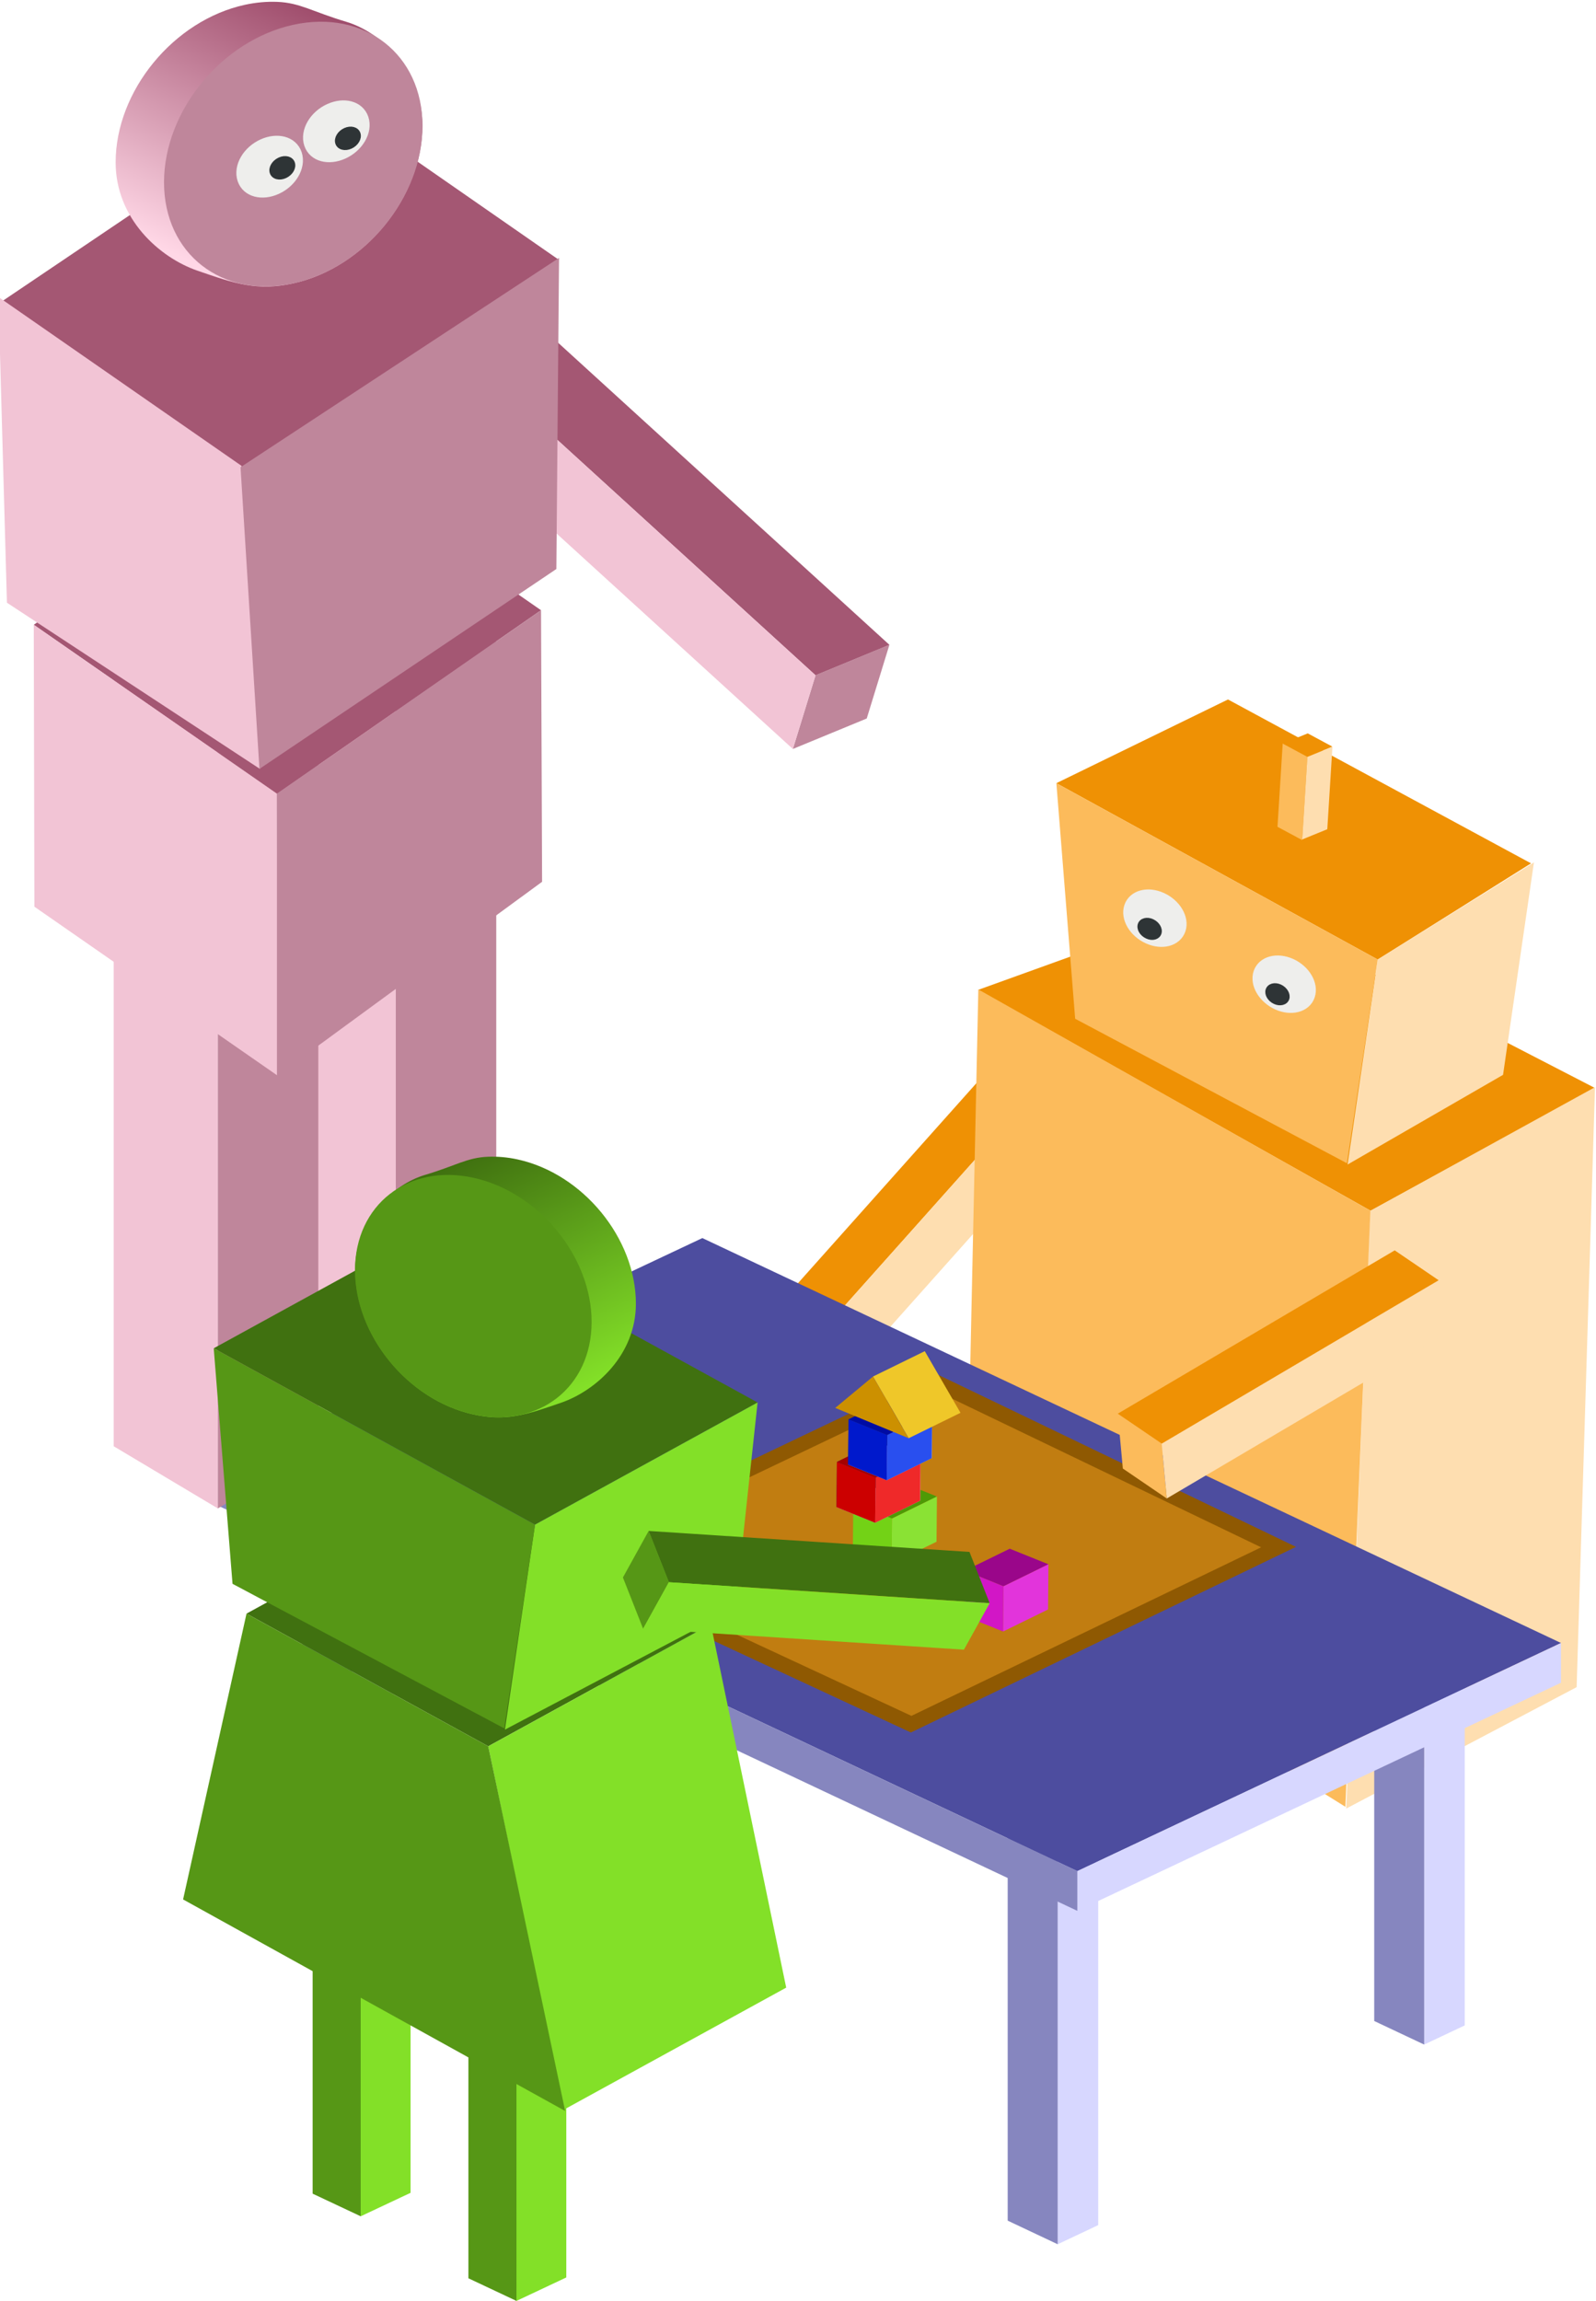 <?xml version="1.0" encoding="UTF-8" standalone="no"?>
<!-- Created with Inkscape (http://www.inkscape.org/) -->

<svg
   xmlns:dc="http://purl.org/dc/elements/1.1/"
   xmlns:cc="http://creativecommons.org/ns#"
   xmlns:rdf="http://www.w3.org/1999/02/22-rdf-syntax-ns#"
   xmlns:svg="http://www.w3.org/2000/svg"
   xmlns="http://www.w3.org/2000/svg"
   xmlns:xlink="http://www.w3.org/1999/xlink"
   xmlns:sodipodi="http://sodipodi.sourceforge.net/DTD/sodipodi-0.dtd"
   xmlns:inkscape="http://www.inkscape.org/namespaces/inkscape"
   version="1.1"
   id="svg2"
   xml:space="preserve"
   width="188.804"
   height="272.094"
   viewBox="0 0 188.804 272.094"
   sodipodi:docname="sparc.svg"
   inkscape:version="0.92.3 (2405546, 2018-03-11)"><defs
     id="defs6"><clipPath
       clipPathUnits="userSpaceOnUse"
       id="clipPath90"><path
         d="m 288,72.409 h 5 v -5 h -5 z"
         id="path88"
         inkscape:connector-curvature="0" /></clipPath><clipPath
       clipPathUnits="userSpaceOnUse"
       id="clipPath96"><path
         d="m 292.914,70.362 c 0,-1.109 -0.902,-2.012 -2.012,-2.012 -1.109,0 -2.011,0.903 -2.011,2.012 0,1.109 0.902,2.012 2.011,2.012 1.11,0 2.012,-0.903 2.012,-2.012 z"
         id="path94"
         inkscape:connector-curvature="0" /></clipPath><clipPath
       clipPathUnits="userSpaceOnUse"
       id="clipPath106"><path
         d="m 288,68 h 5 v 5 h -5 z"
         id="path104"
         inkscape:connector-curvature="0" /></clipPath><clipPath
       clipPathUnits="userSpaceOnUse"
       id="clipPath116"><path
         d="m 292.914,70.953 c 0,-1.109 -0.902,-2.012 -2.012,-2.012 -1.109,0 -2.011,0.903 -2.011,2.012 0,1.109 0.902,2.012 2.011,2.012 1.11,0 2.012,-0.903 2.012,-2.012 z"
         id="path114"
         inkscape:connector-curvature="0"
         style="clip-rule:evenodd" /></clipPath><radialGradient
       fx="146.494"
       fy="145.657"
       cx="146.494"
       cy="145.657"
       r="1.957"
       gradientUnits="userSpaceOnUse"
       gradientTransform="matrix(-0.596,-1.027,-1.15,0.667,545.117,126.092)"
       spreadMethod="pad"
       id="radialGradient124"><stop
         style="stop-opacity:1;stop-color:#4e9a06"
         offset="0"
         id="stop120" /><stop
         style="stop-opacity:1;stop-color:#73d216"
         offset="1"
         id="stop122" /></radialGradient><clipPath
       clipPathUnits="userSpaceOnUse"
       id="clipPath148"><path
         d="m 298,80.409 h 5 v -5 h -5 z"
         id="path146"
         inkscape:connector-curvature="0" /></clipPath><clipPath
       clipPathUnits="userSpaceOnUse"
       id="clipPath154"><path
         d="m 302.273,78.382 c 0,-1.11 -0.898,-2.008 -2.007,-2.008 -1.11,0 -2.012,0.898 -2.012,2.008 0,1.113 0.902,2.011 2.012,2.011 1.109,0 2.007,-0.898 2.007,-2.011 z"
         id="path152"
         inkscape:connector-curvature="0" /></clipPath><clipPath
       clipPathUnits="userSpaceOnUse"
       id="clipPath164"><path
         d="m 298,76 h 5 v 5 h -5 z"
         id="path162"
         inkscape:connector-curvature="0" /></clipPath><clipPath
       clipPathUnits="userSpaceOnUse"
       id="clipPath174"><path
         d="m 302.273,78.973 c 0,-1.11 -0.898,-2.008 -2.007,-2.008 -1.11,0 -2.012,0.898 -2.012,2.008 0,1.113 0.902,2.011 2.012,2.011 1.109,0 2.007,-0.898 2.007,-2.011 z"
         id="path172"
         inkscape:connector-curvature="0"
         style="clip-rule:evenodd" /></clipPath><radialGradient
       fx="146.494"
       fy="145.657"
       cx="146.494"
       cy="145.657"
       r="1.957"
       gradientUnits="userSpaceOnUse"
       gradientTransform="matrix(-0.596,-1.027,-1.15,0.667,554.479,134.114)"
       spreadMethod="pad"
       id="radialGradient182"><stop
         style="stop-opacity:1;stop-color:#a40000"
         offset="0"
         id="stop178" /><stop
         style="stop-opacity:1;stop-color:#ef2929"
         offset="1"
         id="stop180" /></radialGradient><clipPath
       clipPathUnits="userSpaceOnUse"
       id="clipPath228"><path
         d="m 245,105.409 h 26 v -24 h -26 z"
         id="path226"
         inkscape:connector-curvature="0" /></clipPath><clipPath
       clipPathUnits="userSpaceOnUse"
       id="clipPath234"><path
         d="m 257.594,105.21 c -1.856,-0.071 -2.84,-0.793 -5.606,-1.617 -2.761,-0.821 -6.187,-3.887 -6.187,-8.446 0,-5.797 4.699,-11.527 10.496,-12.797 2.91,-0.636 4.711,-0.027 7.789,1.039 3.082,1.067 6.633,4.231 6.633,8.786 0,5.8 -4.699,11.531 -10.496,12.796 -0.907,0.2 -1.789,0.27 -2.629,0.239 z"
         id="path232"
         inkscape:connector-curvature="0" /></clipPath><clipPath
       clipPathUnits="userSpaceOnUse"
       id="clipPath244"><path
         d="m 245,82 h 26 v 24 h -26 z"
         id="path242"
         inkscape:connector-curvature="0" /></clipPath><clipPath
       clipPathUnits="userSpaceOnUse"
       id="clipPath254"><path
         d="m 257.594,105.801 c -1.856,-0.071 -2.84,-0.793 -5.606,-1.617 -2.761,-0.821 -6.187,-3.887 -6.187,-8.446 0,-5.797 4.699,-11.527 10.496,-12.797 2.91,-0.636 4.711,-0.027 7.789,1.039 3.082,1.067 6.633,4.231 6.633,8.786 0,5.8 -4.699,11.531 -10.496,12.796 -0.907,0.2 -1.789,0.27 -2.629,0.239 z"
         id="path252"
         inkscape:connector-curvature="0" /></clipPath><linearGradient
       x1="533.214"
       y1="211.648"
       x2="512.143"
       y2="168.791"
       gradientUnits="userSpaceOnUse"
       gradientTransform="matrix(0.478,0,0,-0.478,8.63,185.201)"
       spreadMethod="pad"
       id="linearGradient262"><stop
         style="stop-opacity:1;stop-color:#83e028"
         offset="0"
         id="stop258" /><stop
         style="stop-opacity:1;stop-color:#407110"
         offset="1"
         id="stop260" /></linearGradient><linearGradient
       y2="168.791"
       x2="512.143"
       y1="211.648"
       x1="533.214"
       gradientTransform="translate(-379.005,61.652)"
       gradientUnits="userSpaceOnUse"
       id="linearGradient44536"
       xlink:href="#linearGradient952-869-197"
       inkscape:collect="always" /><linearGradient
       id="linearGradient952-869-197"
       inkscape:collect="always"><stop
         id="stop1536"
         offset="0"
         style="stop-color:#ffd7e6;stop-opacity:1" /><stop
         id="stop1538"
         offset="1"
         style="stop-color:#9f4d6c;stop-opacity:1" /></linearGradient></defs><sodipodi:namedview
     pagecolor="#ffffff"
     bordercolor="#666666"
     borderopacity="1"
     objecttolerance="10"
     gridtolerance="10"
     guidetolerance="10"
     inkscape:pageopacity="0"
     inkscape:pageshadow="2"
     inkscape:window-width="2560"
     inkscape:window-height="1320"
     id="namedview4"
     showgrid="false"
     inkscape:zoom="2.5990331"
     inkscape:cx="216.40928"
     inkscape:cy="118.01513"
     inkscape:window-x="0"
     inkscape:window-y="64"
     inkscape:window-maximized="1"
     inkscape:current-layer="g10"
     fit-margin-top="0"
     fit-margin-left="0"
     fit-margin-right="0"
     fit-margin-bottom="0" /><g
     id="g10"
     inkscape:groupmode="layer"
     inkscape:label="background"
     transform="matrix(1.333,0,0,-1.333,-285.644,277.035)"><g
       id="g12"><path
         d="m 310.441,109.335 -4.519,1.34 -1.914,4.5 4.523,-1.34 z"
         style="fill:#fedeb0;fill-opacity:1;fill-rule:evenodd;stroke:none"
         id="path14"
         inkscape:connector-curvature="0" /><path
         d="m 305.922,110.675 -19,-21.289 -1.91,4.503 18.996,21.286 z"
         style="fill:#ef9104;fill-opacity:1;fill-rule:evenodd;stroke:none"
         id="path16"
         inkscape:connector-curvature="0" /><path
         d="m 310.441,109.335 -4.519,1.34 -19,-21.289 4.523,-1.34 z"
         style="fill:#fedeb0;fill-opacity:1;fill-rule:evenodd;stroke:none"
         id="path18"
         inkscape:connector-curvature="0" /><path
         d="m 301.086,120.011 34.832,-19.59 19.914,10.886 -32.437,16.747 z"
         style="fill:#ef9104;fill-opacity:1;fill-rule:evenodd;stroke:none"
         id="path20"
         inkscape:connector-curvature="0" /><path
         d="m 335.871,100.397 -2.117,-53.015 20.453,10.773 1.629,53.227 z"
         style="fill:#fedeb0;fill-opacity:1;fill-rule:evenodd;stroke:none"
         id="path22"
         inkscape:connector-curvature="0" /><path
         d="m 301.109,120.05 34.793,-19.625 -2.218,-52.883 -33.68,20.965 z"
         style="fill:#fcbb5b;fill-opacity:1;fill-rule:evenodd;stroke:none"
         id="path24"
         inkscape:connector-curvature="0" /><path
         d="m 308.035,138.35 28.516,-15.644 13.609,8.531 -26.894,14.539 z"
         style="fill:#ef9104;fill-opacity:1;fill-rule:evenodd;stroke:none"
         id="path26"
         inkscape:connector-curvature="0" /><path
         d="m 336.551,122.706 -2.672,-18.188 13.797,7.957 2.742,18.848 z"
         style="fill:#fedeb0;fill-opacity:1;fill-rule:evenodd;stroke:none"
         id="path28"
         inkscape:connector-curvature="0" /><path
         d="m 308.035,138.35 28.516,-15.644 -2.731,-18.074 -24.117,12.82 z"
         style="fill:#fcbb5b;fill-opacity:1;fill-rule:evenodd;stroke:none"
         id="path30"
         inkscape:connector-curvature="0" /><path
         d="m 318.977,125.374 c -0.325,-0.965 -1.571,-1.297 -2.786,-0.742 -1.211,0.55 -1.933,1.777 -1.609,2.742 0.324,0.965 1.57,1.297 2.781,0.742 1.215,-0.551 1.938,-1.781 1.614,-2.742 z"
         style="fill:#eeeeec;fill-opacity:1;fill-rule:nonzero;stroke:#eeeeec;stroke-width:1.075;stroke-linecap:butt;stroke-linejoin:round;stroke-miterlimit:4;stroke-dasharray:none;stroke-opacity:1"
         id="path32"
         inkscape:connector-curvature="0" /><path
         d="m 330.449,119.514 c -0.32,-0.96 -1.566,-1.293 -2.781,-0.742 -1.215,0.555 -1.938,1.782 -1.613,2.746 0.324,0.961 1.57,1.293 2.785,0.743 1.215,-0.551 1.933,-1.782 1.609,-2.747 z"
         style="fill:#eeeeec;fill-opacity:1;fill-rule:nonzero;stroke:#eeeeec;stroke-width:1.075;stroke-linecap:butt;stroke-linejoin:round;stroke-miterlimit:4;stroke-dasharray:none;stroke-opacity:1"
         id="path34"
         inkscape:connector-curvature="0" /><path
         d="m 317.156,125.042 c -0.125,-0.371 -0.605,-0.5 -1.07,-0.285 -0.469,0.211 -0.746,0.683 -0.621,1.054 0.125,0.368 0.605,0.496 1.07,0.285 0.469,-0.214 0.746,-0.683 0.621,-1.054 z"
         style="fill:#2e3436;fill-opacity:1;fill-rule:nonzero;stroke:#2e3436;stroke-width:0.413;stroke-linecap:butt;stroke-linejoin:round;stroke-miterlimit:4;stroke-dasharray:none;stroke-opacity:1"
         id="path36"
         inkscape:connector-curvature="0" /><path
         d="m 328.504,119.241 c -0.125,-0.371 -0.606,-0.5 -1.07,-0.289 -0.469,0.215 -0.746,0.687 -0.622,1.055 0.126,0.371 0.602,0.5 1.071,0.289 0.465,-0.215 0.742,-0.688 0.621,-1.055 z"
         style="fill:#2e3436;fill-opacity:1;fill-rule:nonzero;stroke:#2e3436;stroke-width:0.413;stroke-linecap:butt;stroke-linejoin:round;stroke-miterlimit:4;stroke-dasharray:none;stroke-opacity:1"
         id="path38"
         inkscape:connector-curvature="0" /><path
         d="m 332.535,141.589 -2.223,-0.907 -2.191,1.18 2.223,0.906 z"
         style="fill:#ef9104;fill-opacity:1;fill-rule:evenodd;stroke:none"
         id="path40"
         inkscape:connector-curvature="0" /><path
         d="m 330.312,140.682 -0.46,-7.382 -2.192,1.179 0.461,7.383 z"
         style="fill:#fcbb5b;fill-opacity:1;fill-rule:evenodd;stroke:none"
         id="path42"
         inkscape:connector-curvature="0" /><path
         d="m 332.535,141.589 -2.223,-0.907 -0.457,-7.324 2.223,0.906 z"
         style="fill:#fedeb0;fill-opacity:1;fill-rule:evenodd;stroke:none"
         id="path44"
         inkscape:connector-curvature="0" /><path
         d="M 245.547,70.456 V 36.304 l 3.598,1.699 v 34.148 z"
         style="fill:#d7d7ff;fill-opacity:1;fill-rule:evenodd;stroke:none"
         id="path46"
         inkscape:connector-curvature="0" /><path
         d="m 241.109,72.546 4.438,-2.09 V 36.304 l -4.438,2.089 z"
         style="fill:#8686bf;fill-opacity:1;fill-rule:evenodd;stroke:none"
         id="path48"
         inkscape:connector-curvature="0" /><path
         d="M 340.676,60.6 V 26.448 l 3.601,1.699 v 34.149 z"
         style="fill:#d7d7ff;fill-opacity:1;fill-rule:evenodd;stroke:none"
         id="path50"
         inkscape:connector-curvature="0" /><path
         d="m 336.242,62.69 4.434,-2.09 V 26.448 l -4.434,2.09 z"
         style="fill:#8686bf;fill-opacity:1;fill-rule:evenodd;stroke:none"
         id="path52"
         inkscape:connector-curvature="0" /><path
         d="M 308.152,42.886 V 8.733 l 3.598,1.699 v 34.149 z"
         style="fill:#d7d7ff;fill-opacity:1;fill-rule:evenodd;stroke:none"
         id="path54"
         inkscape:connector-curvature="0" /><path
         d="m 303.715,44.975 4.437,-2.089 V 8.733 l -4.437,2.094 z"
         style="fill:#8686bf;fill-opacity:1;fill-rule:evenodd;stroke:none"
         id="path56"
         inkscape:connector-curvature="0" /><path
         d="M 233.691,77.761 309.895,41.835 352.82,62.073 276.617,97.995 Z"
         style="fill:#4d4d9f;fill-opacity:1;fill-rule:evenodd;stroke:none"
         id="path58"
         inkscape:connector-curvature="0" /><path
         d="m 309.895,41.835 v -3.524 l 42.925,20.235 v 3.527 z"
         style="fill:#d7d7ff;fill-opacity:1;fill-rule:evenodd;stroke:none"
         id="path60"
         inkscape:connector-curvature="0" /><path
         d="M 233.691,77.761 309.895,41.835 V 38.311 L 233.691,74.233 Z"
         style="fill:#8686bf;fill-opacity:1;fill-rule:evenodd;stroke:none"
         id="path62"
         inkscape:connector-curvature="0" /><path
         d="M 297.207,85.721 328.66,70.6 295.121,54.44 262.973,69.386 Z"
         style="fill:#8f5902;fill-opacity:1;fill-rule:nonzero;stroke:#8f5902;stroke-width:0.554;stroke-linecap:butt;stroke-linejoin:miter;stroke-miterlimit:4;stroke-dasharray:none;stroke-opacity:1"
         id="path64"
         inkscape:connector-curvature="0" /><path
         d="M 297.102,84.554 326.207,70.561 295.172,55.608 265.422,69.436 Z"
         style="fill:#c17d11;fill-opacity:1;fill-rule:nonzero;stroke:none"
         id="path66"
         inkscape:connector-curvature="0" /><g
         id="g1166"
         transform="matrix(1.326,0,0,1.326,-92.186,-16.416)"><path
           inkscape:connector-curvature="0"
           id="path78"
           style="fill:#4e9a06;fill-opacity:1;fill-rule:evenodd;stroke:none"
           d="m 288.234,68.561 2.59,-1.043 3.008,1.473 -2.59,1.043 z" /><path
           inkscape:connector-curvature="0"
           id="path80"
           style="fill:#8ae234;fill-opacity:1;fill-rule:evenodd;stroke:none"
           d="m 290.824,67.518 -0.027,-3.023 3.008,1.473 0.027,3.023 z" /><path
           inkscape:connector-curvature="0"
           id="path82"
           style="fill:#73d216;fill-opacity:1;fill-rule:evenodd;stroke:none"
           d="m 288.234,68.561 2.59,-1.043 -0.027,-3.023 -2.59,1.043 z" /></g><g
         transform="matrix(1.326,0,0,1.326,-82.29,-22.428)"
         id="g1174"><path
           d="m 288.234,68.561 2.59,-1.043 3.008,1.473 -2.59,1.043 z"
           style="fill:#9a068a;fill-opacity:1;fill-rule:evenodd;stroke:none"
           id="path1168"
           inkscape:connector-curvature="0" /><path
           d="m 290.824,67.518 -0.027,-3.023 3.008,1.473 0.027,3.023 z"
           style="fill:#e234db;fill-opacity:1;fill-rule:evenodd;stroke:none"
           id="path1170"
           inkscape:connector-curvature="0" /><path
           d="m 288.234,68.561 2.59,-1.043 -0.027,-3.023 -2.59,1.043 z"
           style="fill:#d216c6;fill-opacity:1;fill-rule:evenodd;stroke:none"
           id="path1172"
           inkscape:connector-curvature="0" /></g><g
         transform="matrix(1.326,0,0,1.326,-106.056,-23.417)"
         id="g128"><path
           d="m 300.605,78.057 2.59,-1.046 -0.027,-3.02 -2.59,1.043 z"
           style="fill:#e9e9ff;fill-opacity:1;fill-rule:evenodd;stroke:none"
           id="path130"
           inkscape:connector-curvature="0" /><path
           d="m 297.598,76.585 -0.028,-3.024 3.008,1.473 0.027,3.023 z"
           style="fill:#353564;fill-opacity:1;fill-rule:evenodd;stroke:none"
           id="path132"
           inkscape:connector-curvature="0" /><path
           d="m 297.57,73.561 2.586,-1.047 3.012,1.477 -2.59,1.043 z"
           style="fill:#afafde;fill-opacity:1;fill-rule:evenodd;stroke:none"
           id="path134"
           inkscape:connector-curvature="0" /><path
           d="m 297.598,76.585 2.59,-1.047 3.007,1.473 -2.59,1.046 z"
           style="fill:#a40000;fill-opacity:1;fill-rule:evenodd;stroke:none"
           id="path136"
           inkscape:connector-curvature="0" /><path
           d="m 300.188,75.538 -0.032,-3.024 3.012,1.477 0.027,3.02 z"
           style="fill:#ef2929;fill-opacity:1;fill-rule:evenodd;stroke:none"
           id="path138"
           inkscape:connector-curvature="0" /><path
           d="m 297.598,76.585 2.59,-1.047 -0.032,-3.024 -2.586,1.047 z"
           style="fill:#cc0000;fill-opacity:1;fill-rule:evenodd;stroke:none"
           id="path140"
           inkscape:connector-curvature="0" /></g><g
         id="g1093"
         transform="matrix(1.326,0,0,1.326,-105.027,-19.642)"><path
           inkscape:connector-curvature="0"
           id="path1081"
           style="fill:#e9e9ff;fill-opacity:1;fill-rule:evenodd;stroke:none"
           d="m 300.605,78.057 2.59,-1.046 -0.027,-3.02 -2.59,1.043 z" /><path
           inkscape:connector-curvature="0"
           id="path1083"
           style="fill:#353564;fill-opacity:1;fill-rule:evenodd;stroke:none"
           d="m 297.598,76.585 -0.028,-3.024 3.008,1.473 0.027,3.023 z" /><path
           inkscape:connector-curvature="0"
           id="path1085"
           style="fill:#afafde;fill-opacity:1;fill-rule:evenodd;stroke:none"
           d="m 297.57,73.561 2.586,-1.047 3.012,1.477 -2.59,1.043 z" /><path
           inkscape:connector-curvature="0"
           id="path1087"
           style="fill:#000ca4;fill-opacity:1;fill-rule:evenodd;stroke:none"
           d="m 297.598,76.585 2.59,-1.047 3.007,1.473 -2.59,1.046 z" /><path
           inkscape:connector-curvature="0"
           id="path1089"
           style="fill:#294fef;fill-opacity:1;fill-rule:evenodd;stroke:none"
           d="m 300.188,75.538 -0.032,-3.024 3.012,1.477 0.027,3.02 z" /><path
           inkscape:connector-curvature="0"
           id="path1091"
           style="fill:#0019cc;fill-opacity:1;fill-rule:evenodd;stroke:none"
           d="m 297.598,76.585 2.59,-1.047 -0.032,-3.024 -2.586,1.047 z" /></g><g
         transform="matrix(0.8,0,0,-0.8,-186.984,401.494)"
         id="layer1"
         inkscape:label="Layer 1"><g
           transform="matrix(1.25,0,0,-1.25,-1558.557,1339.091)"
           id="g98062"
           style="display:inline"><g
             transform="matrix(-0.522,0,0,-0.522,1746.888,996.374)"
             id="g10245-1-2"><path
               inkscape:connector-curvature="0"
               id="path9854-9-6"
               style="fill:#f2c4d5;fill-opacity:1;fill-rule:evenodd;stroke:none"
               d="m 121.926,321.56 v 144.586 l 17.708,-10.567 v -144.585 z" /><path
               inkscape:connector-curvature="0"
               id="path9856-6-9"
               style="fill:#bf869b;fill-opacity:1;fill-rule:evenodd;stroke:none"
               d="m 104.849,311.369 17.078,10.191 V 466.145 L 104.849,455.954 Z" /><path
               inkscape:connector-curvature="0"
               id="path9840-1-1"
               style="fill:#f2c4d5;fill-opacity:1;fill-rule:evenodd;stroke:none"
               d="m 152.18,339.294 v 144.585 l 17.708,-10.567 v -144.585 z" /><path
               inkscape:connector-curvature="0"
               id="path9842-4-4"
               style="fill:#bf869b;fill-opacity:1;fill-rule:evenodd;stroke:none"
               d="m 135.102,329.104 17.078,10.191 v 144.585 l -17.078,-10.191 z" /><path
               id="path1208-8-4"
               style="color:#000000;visibility:visible;fill:#a45773;fill-opacity:1;fill-rule:evenodd;stroke:none;stroke-width:4.043;marker:none"
               d="m 97.236,331.232 44.899,31.182 41.342,-28.711 -44.899,-31.182 z"
               inkscape:connector-curvature="0" /><path
               id="path1210-9-1"
               style="color:#000000;visibility:visible;fill:#f2c4d5;fill-opacity:1;fill-rule:evenodd;stroke:none;stroke-width:4.043;marker:none"
               d="m 142.135,362.413 -0.107,47.913 41.342,-28.711 0.107,-47.913 z"
               inkscape:connector-curvature="0"
               sodipodi:nodetypes="ccccc" /><path
               id="path1212-0-4"
               style="color:#000000;visibility:visible;fill:#bf869b;fill-opacity:1;fill-rule:evenodd;stroke:none;stroke-width:4.043;marker:none"
               d="m 97.236,331.232 44.899,31.182 v 47.959 l -45.078,-32.99 z"
               inkscape:connector-curvature="0"
               sodipodi:nodetypes="ccccc" /><path
               sodipodi:nodetypes="ccccc"
               d="m 94.353,271.576 56.473,38.739 37.949,-31.65 -53.08,-35.801 z"
               style="color:#000000;visibility:visible;fill:#a45773;fill-opacity:1;fill-rule:evenodd;stroke:none;stroke-width:4.043;marker:none"
               id="path1214-8-3"
               inkscape:connector-curvature="0" /><path
               sodipodi:nodetypes="ccccc"
               d="m 148.147,306.699 -3.122,51.501 43.014,-28.248 1.449,-51.964 z"
               style="color:#000000;visibility:visible;fill:#f2c4d5;fill-opacity:1;fill-rule:evenodd;stroke:none;stroke-width:4.043;marker:none"
               id="path1216-2-8"
               inkscape:connector-curvature="0" /><g
               transform="matrix(1.294,-0.295,0.295,1.294,-426.646,-311.37)"
               id="g5558-2"><path
                 inkscape:connector-curvature="0"
                 id="path5560-6"
                 style="fill:#bf869b;fill-opacity:1;fill-rule:evenodd;stroke:none"
                 d="m 241.834,569.954 -0.735,-9.844 -8.359,-5.907 0.735,9.844 z" /><path
                 inkscape:connector-curvature="0"
                 id="path5562-7"
                 style="fill:#a45773;fill-opacity:1;fill-rule:evenodd;stroke:none"
                 d="m 241.1,560.111 51.972,-29.415 -8.359,-5.907 -51.972,29.415 z" /><path
                 inkscape:connector-curvature="0"
                 id="path5564-3"
                 style="fill:#f2c4d5;fill-opacity:1;fill-rule:evenodd;stroke:none"
                 d="m 241.834,569.954 -0.735,-9.844 51.972,-29.415 0.735,9.844 z" /></g><path
               sodipodi:nodetypes="ccccc"
               d="m 94.174,271.35 54.151,35.575 -3.215,51.27 -50.48,-33.969 z"
               style="color:#000000;visibility:visible;fill:#bf869b;fill-opacity:1;fill-rule:evenodd;stroke:none;stroke-width:4.043;marker:none"
               id="path1218-3-2"
               inkscape:connector-curvature="0" /><path
               sodipodi:nodetypes="szsszsss"
               inkscape:connector-curvature="0"
               id="path1222-4-9"
               d="m 142.089,227.839 c -3.886,0.151 -5.949,1.664 -11.732,3.384 -5.783,1.72 -12.955,8.141 -12.955,17.679 0,12.134 9.835,24.129 21.969,26.781 6.094,1.332 9.86,0.061 16.308,-2.17 6.448,-2.231 13.879,-8.853 13.879,-18.393 0,-12.134 -9.835,-24.129 -21.969,-26.781 -1.896,-0.414 -3.745,-0.568 -5.5,-0.5 z"
               style="fill:url(#linearGradient44536);fill-opacity:1;stroke:none" /><path
               inkscape:connector-curvature="0"
               id="path1224-0-2"
               d="m 161.332,258.51 c 0,12.134 -9.837,19.821 -21.971,17.169 -12.134,-2.652 -21.971,-14.638 -21.971,-26.772 0,-12.134 9.837,-19.821 21.971,-17.169 12.134,2.652 21.971,14.638 21.971,26.772 z"
               style="fill:#bf869b;fill-opacity:1;stroke:none" /><g
               transform="translate(-443.946,2.224)"
               id="g10270-8"><path
                 inkscape:connector-curvature="0"
                 transform="matrix(0.414,0.188,-0.162,0.482,342.62,120.156)"
                 style="color:#000000;display:inline;overflow:visible;visibility:visible;fill:#eeeeec;fill-opacity:1;fill-rule:nonzero;stroke:#eeeeec;stroke-width:4.043;stroke-linecap:butt;stroke-linejoin:round;stroke-miterlimit:4;stroke-dashoffset:0;stroke-opacity:1;marker:none;enable-background:accumulate"
                 d="m 589.929,38.674 c 0,4.184 -4.975,7.576 -11.112,7.576 -6.137,0 -11.112,-3.392 -11.112,-7.576 0,-4.184 4.975,-7.576 11.112,-7.576 6.137,0 11.112,3.392 11.112,7.576 z"
                 id="path4240-1" /><path
                 inkscape:connector-curvature="0"
                 transform="matrix(0.414,0.188,-0.162,0.482,353.957,126.165)"
                 style="color:#000000;display:inline;overflow:visible;visibility:visible;fill:#eeeeec;fill-opacity:1;fill-rule:nonzero;stroke:#eeeeec;stroke-width:4.043;stroke-linecap:butt;stroke-linejoin:round;stroke-miterlimit:4;stroke-dashoffset:0;stroke-opacity:1;marker:none;enable-background:accumulate"
                 d="m 589.929,38.674 c 0,4.184 -4.975,7.576 -11.112,7.576 -6.137,0 -11.112,-3.392 -11.112,-7.576 0,-4.184 4.975,-7.576 11.112,-7.576 6.137,0 11.112,3.392 11.112,7.576 z"
                 id="path4242-6" /><path
                 inkscape:connector-curvature="0"
                 style="color:#000000;display:inline;overflow:visible;visibility:visible;fill:#2e3436;fill-opacity:1;fill-rule:nonzero;stroke:#2e3436;stroke-width:0.746;stroke-linecap:butt;stroke-linejoin:round;stroke-miterlimit:4;stroke-dashoffset:0;stroke-opacity:1;marker:none;enable-background:accumulate"
                 d="m 575.789,249.617 c -0.26,0.775 -1.264,1.043 -2.241,0.599 -0.977,-0.445 -1.558,-1.433 -1.297,-2.209 0.26,-0.775 1.264,-1.043 2.241,-0.599 0.977,0.445 1.558,1.434 1.297,2.209 z"
                 id="path4244-7" /><path
                 inkscape:connector-curvature="0"
                 style="color:#000000;display:inline;overflow:visible;visibility:visible;fill:#2e3436;fill-opacity:1;fill-rule:nonzero;stroke:#2e3436;stroke-width:0.746;stroke-linecap:butt;stroke-linejoin:round;stroke-miterlimit:4;stroke-dashoffset:0;stroke-opacity:1;marker:none;enable-background:accumulate"
                 d="m 586.934,254.626 c -0.26,0.775 -1.264,1.043 -2.241,0.599 -0.977,-0.445 -1.558,-1.434 -1.297,-2.209 0.26,-0.775 1.264,-1.043 2.241,-0.599 0.977,0.445 1.558,1.433 1.297,2.209 z"
                 id="path4246-4" /></g></g></g></g></g><g
       id="g186"><path
         d="M 246.297,39.745 V 11.214 l 4.426,2.082 v 28.535 z"
         style="fill:#83e028;fill-opacity:1;fill-rule:evenodd;stroke:none"
         id="path188"
         inkscape:connector-curvature="0" /><path
         d="m 242.031,41.757 4.266,-2.012 V 11.214 l -4.266,2.007 z"
         style="fill:#569716;fill-opacity:1;fill-rule:evenodd;stroke:none"
         id="path190"
         inkscape:connector-curvature="0" /><path
         d="M 260.121,32.237 V 3.706 l 4.422,2.082 v 28.535 z"
         style="fill:#83e028;fill-opacity:1;fill-rule:evenodd;stroke:none"
         id="path192"
         inkscape:connector-curvature="0" /><path
         d="m 255.855,34.249 4.266,-2.012 V 3.706 l -4.266,2.008 z"
         style="fill:#569716;fill-opacity:1;fill-rule:evenodd;stroke:none"
         id="path194"
         inkscape:connector-curvature="0" /><path
         d="m 236.164,64.679 21.453,-11.77 19.75,10.836 -21.449,11.769 z"
         style="fill:#407110;fill-opacity:1;fill-rule:evenodd;stroke:none"
         id="path196"
         inkscape:connector-curvature="0" /><path
         d="m 257.617,52.909 6.688,-32.25 19.754,10.84 -6.692,32.246 z"
         style="fill:#83e028;fill-opacity:1;fill-rule:evenodd;stroke:none"
         id="path198"
         inkscape:connector-curvature="0" /><path
         d="m 236.164,64.679 21.453,-11.77 6.824,-32.352 -33.906,18.766 z"
         style="fill:#569716;fill-opacity:1;fill-rule:evenodd;stroke:none"
         id="path200"
         inkscape:connector-curvature="0" /><path
         d="m 313.484,82.417 3.899,-2.653 0.449,-4.871 -3.898,2.657 z"
         style="fill:#fcbb5b;fill-opacity:1;fill-rule:evenodd;stroke:none"
         id="path202"
         inkscape:connector-curvature="0" /><path
         d="m 317.383,79.764 24.578,14.489 0.453,-4.867 -24.582,-14.493 z"
         style="fill:#fedeb0;fill-opacity:1;fill-rule:evenodd;stroke:none"
         id="path204"
         inkscape:connector-curvature="0" /><path
         d="m 313.484,82.417 3.899,-2.653 24.578,14.489 -3.899,2.652 z"
         style="fill:#ef9104;fill-opacity:1;fill-rule:evenodd;stroke:none"
         id="path206"
         inkscape:connector-curvature="0" /><path
         d="M 233.254,88.218 261.77,72.573 281.52,83.409 253.004,99.054 Z"
         style="fill:#407110;fill-opacity:1;fill-rule:evenodd;stroke:none"
         id="path216"
         inkscape:connector-curvature="0" /><path
         d="m 261.77,72.573 -2.672,-18.184 20.453,10.77 1.969,18.25 z"
         style="fill:#83e028;fill-opacity:1;fill-rule:evenodd;stroke:none"
         id="path218"
         inkscape:connector-curvature="0" /><path
         d="M 233.254,88.218 261.77,72.573 259.039,54.499 234.922,67.323 Z"
         style="fill:#569716;fill-opacity:1;fill-rule:evenodd;stroke:none"
         id="path220"
         inkscape:connector-curvature="0" /></g><g
       id="g222"><g
         id="g224"
         clip-path="url(#clipPath228)"><g
           id="g230"
           clip-path="url(#clipPath234)"><g
             id="g236"
             transform="translate(0,-0.591)"><g
               id="g238"><g
                 id="g240"
                 clip-path="url(#clipPath244)"><g
                   id="g246"><g
                     id="g248"><g
                       id="g250"
                       clip-path="url(#clipPath254)"><g
                         id="g256"><path
                           d="m 257.594,105.801 c -1.856,-0.071 -2.84,-0.793 -5.606,-1.617 -2.761,-0.821 -6.187,-3.887 -6.187,-8.446 0,-5.797 4.699,-11.527 10.496,-12.797 2.91,-0.636 4.711,-0.027 7.789,1.039 3.082,1.067 6.633,4.231 6.633,8.786 0,5.8 -4.699,11.531 -10.496,12.796 -0.907,0.2 -1.789,0.27 -2.629,0.239 z"
                           style="fill:url(#linearGradient262);stroke:none"
                           id="path264"
                           inkscape:connector-curvature="0" /></g></g></g></g></g></g></g></g></g></g><g
       id="g266"><path
         d="m 266.789,90.557 c 0,-5.796 -4.699,-9.472 -10.496,-8.203 -5.797,1.266 -10.5,6.992 -10.5,12.789 0,5.797 4.703,9.473 10.5,8.203 5.797,-1.265 10.496,-6.992 10.496,-12.789 z"
         style="fill:#569716;fill-opacity:1;fill-rule:nonzero;stroke:none"
         id="path268"
         inkscape:connector-curvature="0" /><g
         id="g1063"
         transform="rotate(70.208,271.694,69.846)"><path
           inkscape:connector-curvature="0"
           id="path270"
           style="fill:#569716;fill-opacity:1;fill-rule:evenodd;stroke:none"
           d="m 265.457,67.956 4.656,-0.754 3.672,3.23 -4.656,0.75 z" /><path
           inkscape:connector-curvature="0"
           id="path272"
           style="fill:#407110;fill-opacity:1;fill-rule:evenodd;stroke:none"
           d="m 270.113,67.202 7.891,-27.418 3.672,3.227 -7.891,27.421 z" /><path
           inkscape:connector-curvature="0"
           id="path274"
           style="fill:#83e028;fill-opacity:1;fill-rule:evenodd;stroke:none"
           d="m 265.457,67.956 4.656,-0.754 7.891,-27.418 -4.656,0.754 z" /></g></g><g
       id="g1188"
       transform="matrix(1.527,0,0,1.527,-163.799,-32.108)"><path
         inkscape:connector-curvature="0"
         id="path1184"
         style="fill:#efc729;fill-opacity:1;fill-rule:evenodd;stroke:none"
         d="m 298.339,77.158 2.072,-3.585 3.012,1.477 -2.077,3.581 z"
         sodipodi:nodetypes="ccccc" /><path
         inkscape:connector-curvature="0"
         id="path1186"
         style="fill:#cc9000;fill-opacity:1;fill-rule:evenodd;stroke:none"
         d="m 298.339,77.158 2.072,-3.585 -4.269,1.761 z"
         sodipodi:nodetypes="cccc" /></g></g></svg>